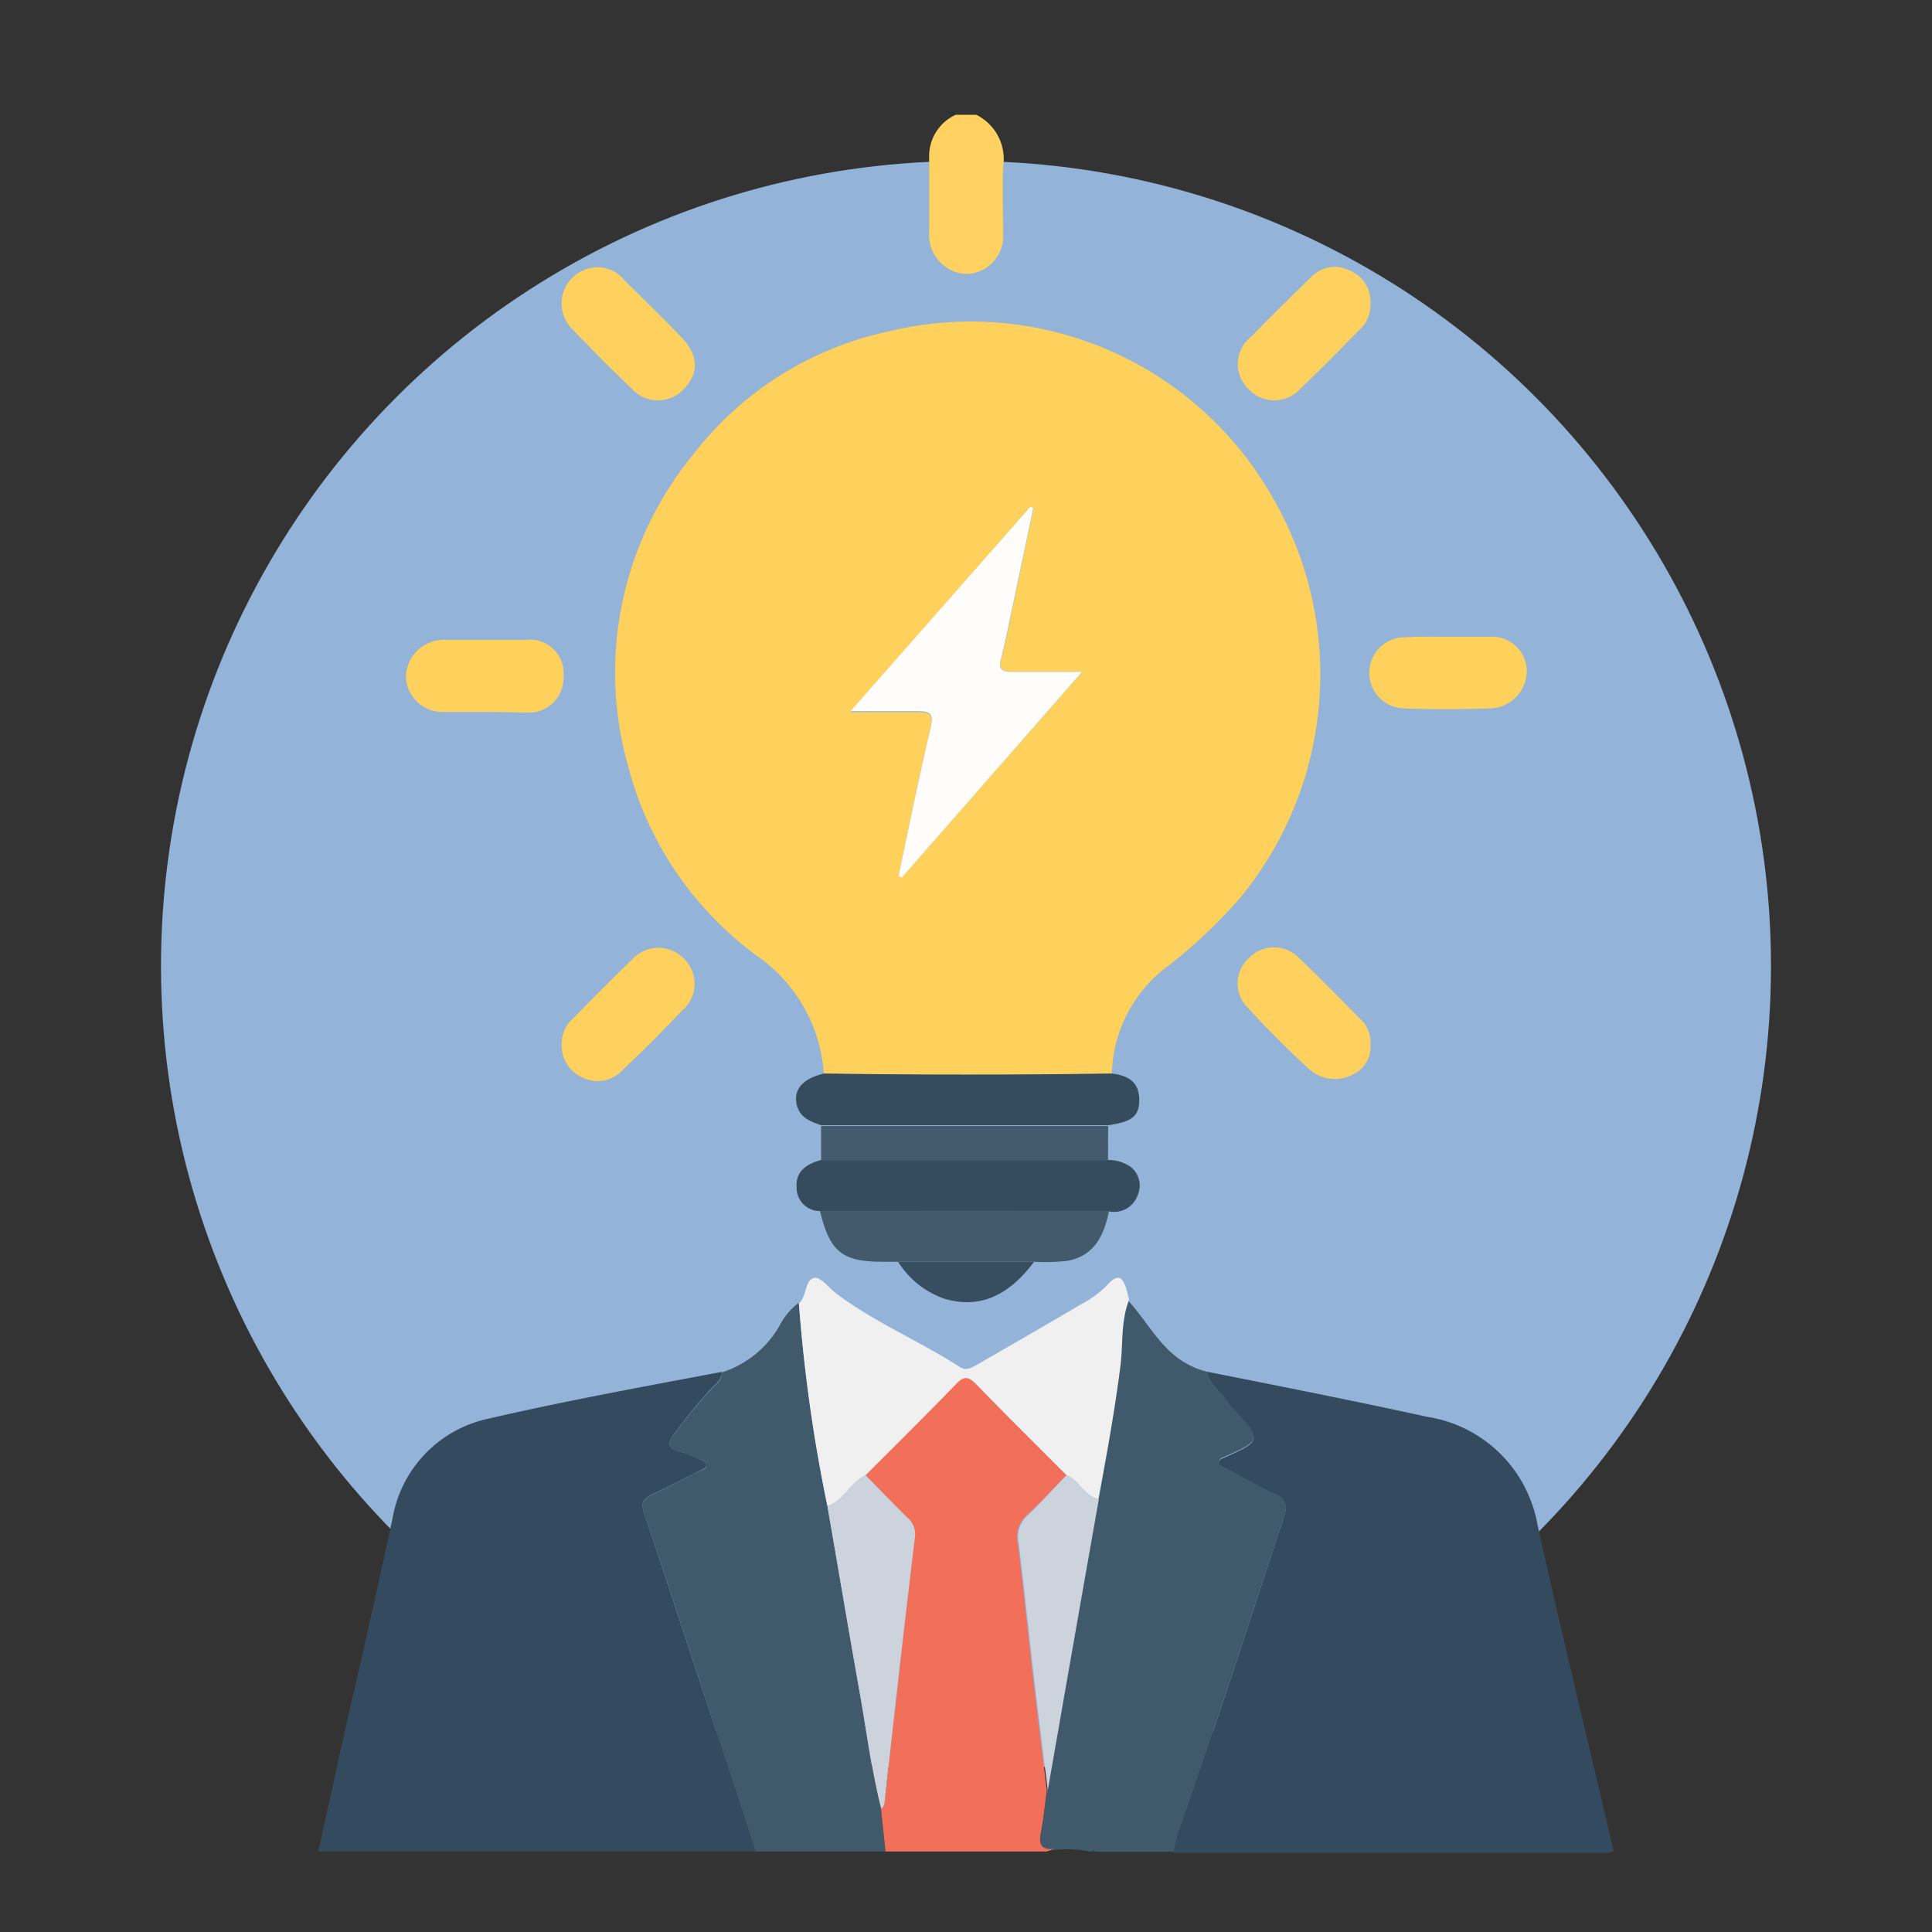 <svg id="Capa_1" data-name="Capa 1" xmlns="http://www.w3.org/2000/svg" width="120" height="120" viewBox="0 0 120 120">
  <rect x="0" y="0" width="120" height="120" fill="#333333" stroke="none"/>
  <rect id="Rectángulo_35315" data-name="Rectángulo 35315" width="120" height="120" fill="none"/>
  <circle id="Elipse_5530" data-name="Elipse 5530" cx="50" cy="50" r="50" transform="translate(10 10)" fill="#93b3d8"/>
  <g id="Grupo_82057" data-name="Grupo 82057">
    <path id="Trazado_130100" data-name="Trazado 130100" d="M60.64,7.13a3.07,3.07,0,0,1,1.67,3.21c-.06,1.4,0,2.81,0,4.21A2.36,2.36,0,0,1,61,16.78a2.16,2.16,0,0,1-2.29-.22,2.43,2.43,0,0,1-1-2.12c0-1.57,0-3.15,0-4.73a2.82,2.82,0,0,1,1.65-2.58Z" fill="#fed160"/>
    <path id="Trazado_130101" data-name="Trazado 130101" d="M51.17,66.68A9.69,9.69,0,0,0,47,59.36a21.26,21.26,0,0,1-8-11.82A21.32,21.32,0,0,1,43,28.3a20.82,20.82,0,0,1,12.3-7.74A21.54,21.54,0,0,1,79.05,30.91a21.85,21.85,0,0,1-1.94,24.76,31.32,31.32,0,0,1-4.82,4.53,8.58,8.58,0,0,0-3.23,6.48Q60.12,66.82,51.17,66.68Zm4.64-12.27.17.11,11.25-12.8H62.92c-.63,0-.92-.12-.72-.83.27-1,.46-2,.68-3.08l1.32-6.27-.2-.07L52.81,44.23h4.21c.76,0,.95.15.77,1-.71,3.01-1.33,6.1-1.98,9.18Z" fill="#fed05c"/>
    <path id="Trazado_130102" data-name="Trazado 130102" d="M74.93,85.19C79.5,86.1,84.07,87,88.64,88a8.24,8.24,0,0,1,6.87,6.78c1.51,6.73,3.13,13.44,4.72,20.19a.88.88,0,0,1-.29.11H72.87c.1-.41.17-.82.31-1.22,2.29-6.5,4.4-13.07,6.56-19.62.25-.76.11-1.1-.6-1.42-1-.46-2-1-3-1.57-.17-.09-.44-.13-.44-.38s.27-.29.45-.38c2.19-1,2.19-1,.54-2.83-.09-.11-.23-.19-.29-.31C76,86.53,75.11,86.11,74.93,85.19Z" fill="#344a5e"/>
    <path id="Trazado_130103" data-name="Trazado 130103" d="M46.93,115H19.77c.59-2.65,1.15-5.23,1.72-7.81,1-4.27,1.94-8.53,2.88-12.81a7.66,7.66,0,0,1,5.95-6.26c4.81-1.11,9.68-2,14.52-2.91,0,.45-.31.69-.58.95A31.119,31.119,0,0,0,41.93,89c-.51.62-.48,1,.39,1.19a4.85,4.85,0,0,1,1.07.42c.19.08.45.12.48.35s-.25.31-.42.4c-1,.49-1.93,1-2.92,1.45-.58.26-.74.53-.52,1.18,1.46,4.34,2.87,8.69,4.3,13Q45.63,111,46.93,115Z" fill="#344a5e"/>
    <path id="Trazado_130104" data-name="Trazado 130104" d="M74.93,85.19c.18.92,1.07,1.34,1.49,2.1.06.12.2.2.29.31,1.65,1.82,1.65,1.84-.54,2.83-.18.09-.45.12-.45.38s.27.29.44.38c1,.54,2,1.11,3,1.57.71.32.85.66.6,1.42-2.16,6.55-4.27,13.12-6.56,19.62-.14.4-.21.81-.31,1.22H68c-.06-.11-.12-.12-.2,0a7.6,7.6,0,0,0-2.38-.11c-.76,0-.9-.35-.77-1,.17-.87.25-1.76.37-2.65q1.59-9,3.17-18.08c.5-2.72,1-5.43,1.35-8.18.19-1.4,0-2.85.55-4.2,1.19,1.31,2,3,3.6,3.89a5.06,5.06,0,0,0,1.24.5Z" fill="#415a6b"/>
    <path id="Trazado_130105" data-name="Trazado 130105" d="M46.93,115q-1.3-4-2.62-8c-1.43-4.35-2.84-8.7-4.3-13-.22-.65-.06-.92.52-1.18,1-.44,1.95-1,2.92-1.45.17-.09.45-.13.42-.4s-.29-.27-.48-.35a4.85,4.85,0,0,0-1.07-.42c-.87-.17-.9-.57-.39-1.19a31.12,31.12,0,0,1,2.33-2.82c.27-.26.6-.5.58-.95a6.36,6.36,0,0,0,3.58-2.9,4.14,4.14,0,0,1,1.2-1.43,97.352,97.352,0,0,0,1.77,12.61c.67,3.86,1.32,7.73,2,11.59.43,2.41.73,4.84,1.33,7.22L55,115Z" fill="#415a6b"/>
    <path id="Trazado_130106" data-name="Trazado 130106" d="M55,115c-.09-.88-.19-1.77-.28-2.66a.56.56,0,0,0,.22-.45q.93-8.24,1.88-16.46a1.35,1.35,0,0,0-.49-1.19c-.88-.86-1.72-1.75-2.58-2.62,1.88-1.88,3.77-3.75,5.62-5.66.48-.5.77-.5,1.25,0,1.85,1.91,3.75,3.78,5.62,5.66-.81.83-1.58,1.69-2.44,2.47a1.81,1.81,0,0,0-.58,1.77c.36,2.93.66,5.85,1,8.78.26,2.18.53,4.37.8,6.55-.12.89-.2,1.78-.37,2.65-.13.69,0,1.07.77,1A1.83,1.83,0,0,1,65,115Z" fill="#f2705a"/>
    <path id="Trazado_130107" data-name="Trazado 130107" d="M66.25,91.63c-1.87-1.88-3.77-3.75-5.62-5.66-.48-.5-.77-.5-1.25,0-1.85,1.91-3.74,3.78-5.62,5.66-.95.43-1.32,1.58-2.37,1.91a97.351,97.351,0,0,1-1.77-12.61.1.1,0,0,0,.09-.06c.39-.47.32-1.43.89-1.5.41-.05.91.66,1.38,1,2.39,1.79,5.15,2.93,7.64,4.54.37.24.66.07,1-.11,2.17-1.25,4.35-2.5,6.51-3.78a6.43,6.43,0,0,0,1.6-1.16c.67-.77,1-.61,1.25.27l.15.6c-.53,1.35-.36,2.8-.55,4.2-.35,2.75-.85,5.46-1.35,8.18C67.32,92.93,67.05,91.93,66.25,91.63Z" fill="#f1f0f0"/>
    <path id="Trazado_130108" data-name="Trazado 130108" d="M51.17,66.68q8.94.13,17.89,0c1,.12,1.68.5,1.7,1.6s-.52,1.4-1.92,1.61H51c-.66-.23-1.31-.46-1.51-1.25C49.26,67.67,49.85,67,51.17,66.68Z" fill="#354b5e"/>
    <path id="Trazado_130109" data-name="Trazado 130109" d="M50.93,75.22a1.44,1.44,0,0,1-1.45-1.48c-.07-1,.64-1.45,1.51-1.69H68.82a2.38,2.38,0,0,1,1.46.47,1.48,1.48,0,0,1,.38,1.72,1.55,1.55,0,0,1-1.78,1Z" fill="#354b5e"/>
    <path id="Trazado_130110" data-name="Trazado 130110" d="M50.93,75.22H68.88c-.3,1.49-.89,2.77-2.56,3.09a12.08,12.08,0,0,1-2.09.06H54.94C52.32,78.39,51.56,77.79,50.93,75.22Z" fill="#425a6b"/>
    <path id="Trazado_130111" data-name="Trazado 130111" d="M37.2,16.6a2.16,2.16,0,0,1,1.58.8c1.17,1.16,2.35,2.31,3.5,3.5s1.13,2.29.2,3.26a2.19,2.19,0,0,1-3.27-.05c-1.25-1.18-2.45-2.41-3.64-3.64A2.25,2.25,0,0,1,37.2,16.6Z" fill="#fed15e"/>
    <path id="Trazado_130112" data-name="Trazado 130112" d="M85.12,18.92a2.07,2.07,0,0,1-.73,1.61c-1.18,1.21-2.35,2.41-3.58,3.57a2.18,2.18,0,0,1-3.26.07,2.15,2.15,0,0,1,.17-3.26c1.22-1.26,2.47-2.49,3.73-3.71a2,2,0,0,1,2.33-.42,2.11,2.11,0,0,1,1.34,2.14Z" fill="#fed15e"/>
    <path id="Trazado_130113" data-name="Trazado 130113" d="M34.89,64.82a2,2,0,0,1,.68-1.54c1.21-1.22,2.41-2.45,3.65-3.64a2.21,2.21,0,0,1,3.27-.09,2.18,2.18,0,0,1-.11,3.21C41.19,64,40,65.22,38.73,66.4a2.12,2.12,0,0,1-2.59.51,2.15,2.15,0,0,1-1.25-2.09Z" fill="#fed15e"/>
    <path id="Trazado_130114" data-name="Trazado 130114" d="M85.12,64.82a1.89,1.89,0,0,1-1.06,1.9,2.38,2.38,0,0,1-2.75-.32c-1.32-1.21-2.59-2.47-3.79-3.79a2.12,2.12,0,0,1,.06-3.11,2.15,2.15,0,0,1,3.1,0c1.3,1.23,2.54,2.51,3.8,3.78a1.94,1.94,0,0,1,.64,1.54Z" fill="#fed15e"/>
    <path id="Trazado_130115" data-name="Trazado 130115" d="M90,39.55h2.52a2.15,2.15,0,0,1,2.31,2.08A2.34,2.34,0,0,1,92.56,44c-1.79.06-3.58.07-5.37,0a2.211,2.211,0,0,1,.14-4.42C88.21,39.53,89.09,39.55,90,39.55Z" fill="#fed15d"/>
    <path id="Trazado_130116" data-name="Trazado 130116" d="M30.09,44.22H27.56A2.27,2.27,0,0,1,25.21,42a2.36,2.36,0,0,1,2.41-2.26h5.06A2.09,2.09,0,0,1,35,42a2.15,2.15,0,0,1-2.25,2.26C31.85,44.25,31,44.22,30.09,44.22Z" fill="#fed15d"/>
    <path id="Trazado_130117" data-name="Trazado 130117" d="M68.82,72.06H51V69.94H68.83Z" fill="#435b6c"/>
    <path id="Trazado_130118" data-name="Trazado 130118" d="M55.78,78.37h8.45c-1.62,2.17-3.43,2.92-5.56,2.3a5.57,5.57,0,0,1-2.89-2.3Z" fill="#374d60"/>
    <path id="Trazado_130119" data-name="Trazado 130119" d="M67.81,115c.08-.1.14-.09.2,0h-.1Z" fill="#344a5e"/>
    <path id="Trazado_130120" data-name="Trazado 130120" d="M55.81,54.41c.65-3.08,1.27-6.17,2-9.24.18-.8,0-1-.77-1H52.83L64,31.47l.18.08-1.32,6.27c-.22,1-.41,2.06-.68,3.08-.2.71.09.84.72.83h4.31L56,54.52Z" fill="#fefdfb"/>
    <path id="Trazado_130121" data-name="Trazado 130121" d="M66.25,91.63c.8.3,1.07,1.3,2,1.49q-1.59,9-3.17,18.08c-.27-2.18-.54-4.37-.8-6.55-.34-2.93-.64-5.85-1-8.78a1.81,1.81,0,0,1,.58-1.77C64.67,93.32,65.44,92.46,66.25,91.63Z" fill="#ccd3dc"/>
    <path id="Trazado_130122" data-name="Trazado 130122" d="M51.39,93.54c1-.33,1.42-1.48,2.37-1.91.86.87,1.7,1.76,2.58,2.62a1.35,1.35,0,0,1,.49,1.19q-1,8.24-1.88,16.46a.56.56,0,0,1-.22.45c-.6-2.38-.9-4.81-1.33-7.22C52.71,101.27,52.06,97.4,51.39,93.54Z" fill="#ccd3dc"/>
  </g>
</svg>
